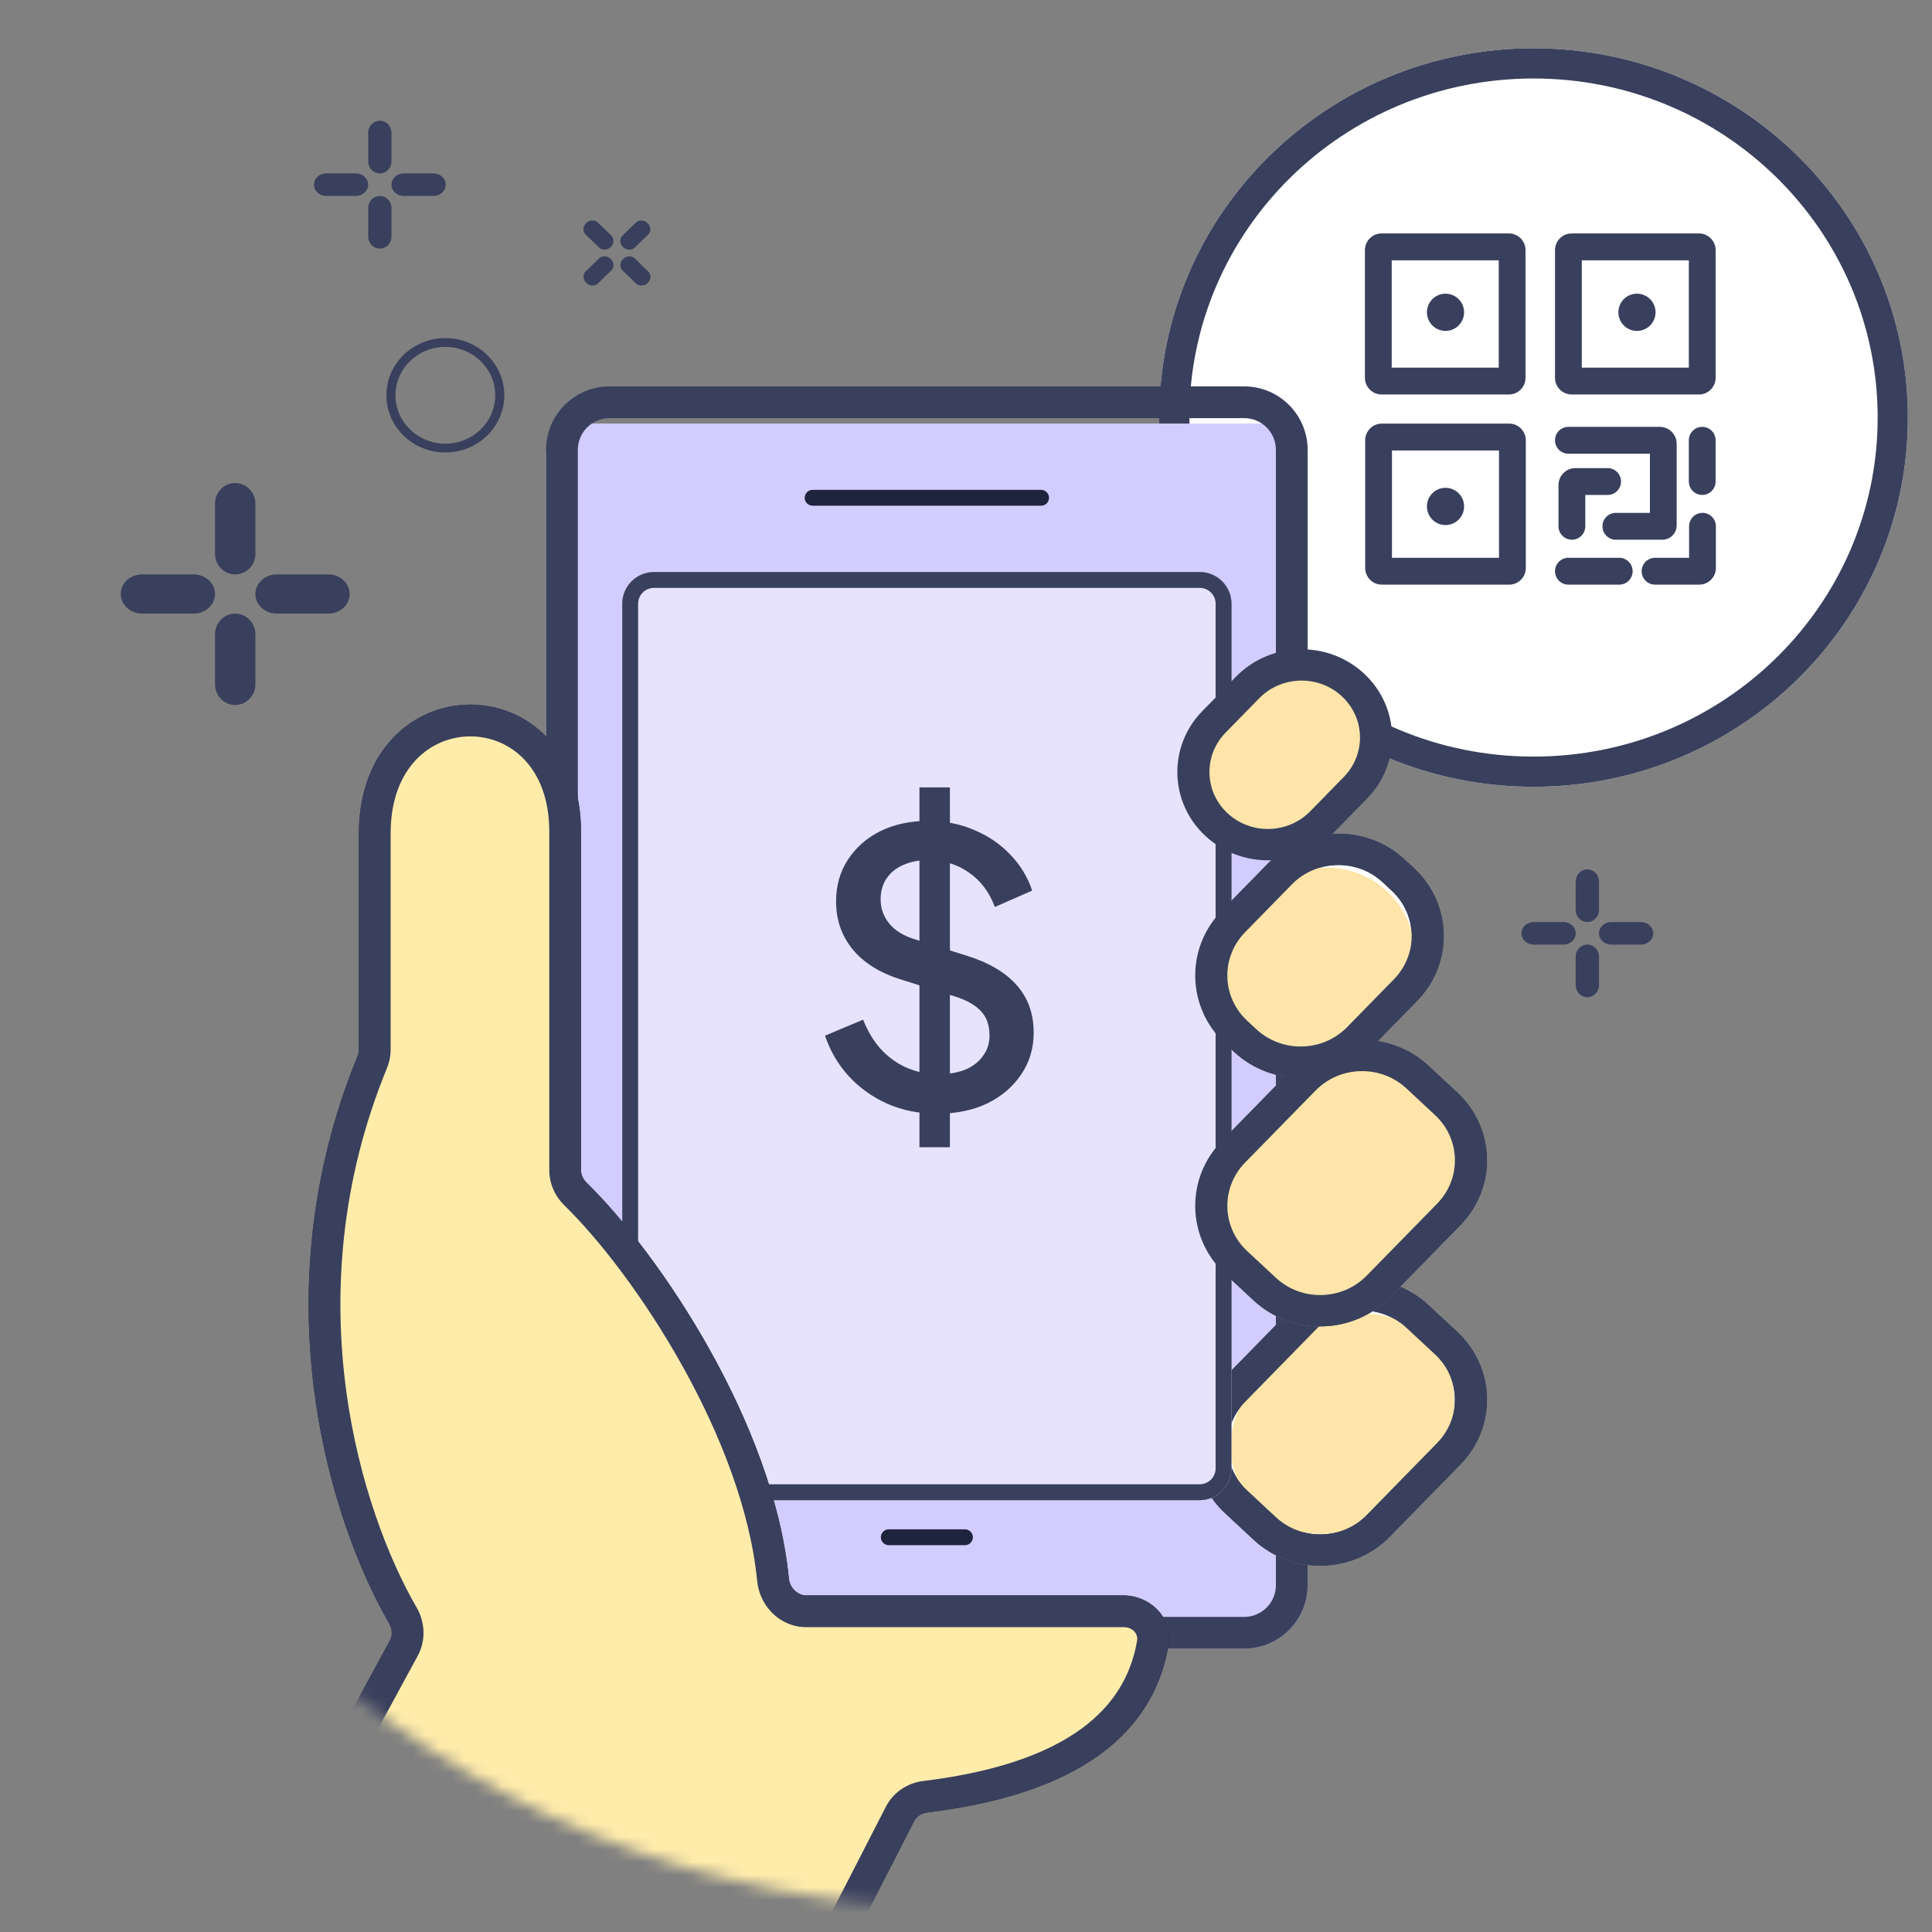 <svg width="152" height="152" viewBox="0 0 152 152" fill="none" xmlns="http://www.w3.org/2000/svg">
<rect x="0" y="0" width="152" height="152" fill="#808080" stroke="none"/>
<path d="M150.1 32.85C150.1 48.894 136.915 61.9 120.65 61.9C104.385 61.9 91.2 48.894 91.2 32.85C91.2 16.806 104.385 3.8 120.65 3.8C136.915 3.8 150.1 16.806 150.1 32.85Z" fill="white"/>
<path fill-rule="evenodd" clip-rule="evenodd" d="M120.65 59.525C135.634 59.525 147.725 47.552 147.725 32.85C147.725 18.148 135.634 6.175 120.65 6.175C105.666 6.175 93.575 18.148 93.575 32.85C93.575 47.552 105.666 59.525 120.65 59.525ZM120.65 61.9C136.915 61.9 150.1 48.894 150.1 32.85C150.1 16.806 136.915 3.8 120.65 3.8C104.385 3.8 91.2 16.806 91.2 32.85C91.2 48.894 104.385 61.9 120.65 61.9Z" fill="#39405D"/>
<path fill-rule="evenodd" clip-rule="evenodd" d="M107.385 19.679V29.724C107.385 30.447 107.972 31.036 108.694 31.036H118.712C119.434 31.036 120.021 30.447 120.021 29.724V19.679C120.021 18.955 119.434 18.366 118.712 18.366H108.694C107.972 18.366 107.385 18.955 107.385 19.679ZM109.493 20.48H117.914V28.923H109.493V20.48ZM123.649 31.036H133.667C134.389 31.036 134.977 30.447 134.977 29.724V19.679C134.977 18.955 134.389 18.366 133.667 18.366H123.649C122.928 18.366 122.34 18.955 122.34 19.679V29.724C122.34 30.447 122.928 31.036 123.649 31.036ZM124.449 20.48H132.869V28.923H124.449V20.48ZM108.714 33.327H118.732C119.454 33.327 120.042 33.916 120.042 34.64V44.685C120.042 45.409 119.454 45.997 118.732 45.997H108.714C107.993 45.997 107.405 45.408 107.405 44.685V34.64C107.405 33.916 107.993 33.327 108.714 33.327ZM109.514 43.884H117.934V35.441H109.514V43.884ZM130.211 45.997C129.629 45.997 129.157 45.524 129.157 44.941C129.157 44.357 129.629 43.884 130.211 43.884H132.889V41.406C132.889 40.822 133.361 40.349 133.943 40.349C134.525 40.349 134.997 40.822 134.997 41.406V44.685C134.997 45.408 134.409 45.997 133.687 45.997H130.211ZM127.534 37.883C127.534 37.3 127.062 36.827 126.48 36.827H123.945C123.212 36.827 122.615 37.425 122.615 38.16V41.406C122.615 41.99 123.087 42.463 123.669 42.463C124.251 42.463 124.723 41.99 124.723 41.406V38.94H126.48C127.062 38.94 127.534 38.467 127.534 37.883ZM129.806 35.697H123.394C122.812 35.697 122.34 35.224 122.34 34.64C122.34 34.056 122.812 33.583 123.394 33.583H130.584C131.317 33.583 131.913 34.181 131.913 34.916V41.329C131.913 41.954 131.406 42.463 130.783 42.463H127.127C126.545 42.463 126.073 41.99 126.073 41.406C126.073 40.822 126.545 40.349 127.127 40.349H129.806V35.697ZM133.923 38.94C134.505 38.94 134.976 38.467 134.976 37.883V34.64C134.976 34.056 134.505 33.583 133.923 33.583C133.34 33.583 132.869 34.056 132.869 34.64V37.883C132.869 38.467 133.34 38.94 133.923 38.94ZM127.393 43.884C127.975 43.884 128.447 44.357 128.447 44.941C128.447 45.524 127.975 45.997 127.393 45.997H123.394C122.812 45.997 122.34 45.524 122.34 44.941C122.34 44.357 122.812 43.884 123.394 43.884H127.393Z" fill="#39405D"/>
<path d="M115.187 39.843C115.187 40.653 114.532 41.309 113.725 41.309C112.918 41.309 112.264 40.653 112.264 39.843C112.264 39.034 112.918 38.378 113.725 38.378C114.532 38.378 115.187 39.034 115.187 39.843Z" fill="#39405D"/>
<path d="M115.187 24.57C115.187 25.379 114.532 26.035 113.725 26.035C112.918 26.035 112.264 25.379 112.264 24.57C112.264 23.761 112.918 23.105 113.725 23.105C114.532 23.105 115.187 23.761 115.187 24.57Z" fill="#39405D"/>
<path d="M130.25 24.57C130.25 25.379 129.595 26.035 128.788 26.035C127.981 26.035 127.327 25.379 127.327 24.57C127.327 23.761 127.981 23.105 128.788 23.105C129.595 23.105 130.25 23.761 130.25 24.57Z" fill="#39405D"/>
<mask id="mask0_5841_114073" style="mask-type:alpha" maskUnits="userSpaceOnUse" x="0" y="1" width="152" height="150">
<path d="M152 76C152 116.924 117.974 150.1 76 150.1C34.026 150.1 0 116.924 0 76C0 35.076 34.026 1.9 76 1.9C117.974 1.9 152 35.076 152 76Z" fill="#5A50F9"/>
</mask>
<g mask="url(#mask0_5841_114073)">
<path d="M42.965 35.817C42.965 34.438 44.083 33.321 45.462 33.321H100.382C101.761 33.321 102.878 34.438 102.878 35.817V124.713C102.878 127.47 100.643 129.706 97.885 129.706H45.462C44.083 129.706 42.965 128.588 42.965 127.209V35.817Z" fill="#D3CCFE"/>
<path fill-rule="evenodd" clip-rule="evenodd" d="M97.885 32.896H47.958C46.579 32.896 45.462 34.014 45.462 35.393V124.713C45.462 126.092 46.579 127.209 47.958 127.209H97.885C99.264 127.209 100.382 126.092 100.382 124.713V35.393C100.382 34.014 99.264 32.896 97.885 32.896ZM47.958 30.4C45.201 30.4 42.965 32.635 42.965 35.393V124.713C42.965 127.47 45.201 129.706 47.958 129.706H97.885C100.643 129.706 102.878 127.47 102.878 124.713V35.393C102.878 32.635 100.643 30.4 97.885 30.4H47.958Z" fill="#39405D"/>
<path d="M48.956 47.5C48.956 46.122 50.074 45.004 51.453 45.004H94.391C95.769 45.004 96.887 46.122 96.887 47.5V115.526C96.887 116.905 95.769 118.023 94.391 118.023H51.453C50.074 118.023 48.956 116.905 48.956 115.526V47.5Z" fill="white"/>
<path fill-rule="evenodd" clip-rule="evenodd" d="M94.391 46.252H51.453C50.764 46.252 50.205 46.811 50.205 47.5V115.526C50.205 116.216 50.764 116.775 51.453 116.775H94.391C95.08 116.775 95.639 116.216 95.639 115.526V47.5C95.639 46.811 95.08 46.252 94.391 46.252ZM51.453 45.004C50.074 45.004 48.956 46.122 48.956 47.5V115.526C48.956 116.905 50.074 118.023 51.453 118.023H94.391C95.769 118.023 96.887 116.905 96.887 115.526V47.5C96.887 46.122 95.769 45.004 94.391 45.004H51.453Z" fill="#1E243D"/>
<path d="M101.672 102.931C104.564 99.974 109.364 99.861 112.393 102.677L114.647 104.774C117.676 107.59 117.787 112.271 114.894 115.227L109.354 120.89C106.462 123.847 101.662 123.96 98.633 121.143L96.379 119.047C93.35 116.23 93.24 111.55 96.132 108.593L101.672 102.931Z" fill="white"/>
<path fill-rule="evenodd" clip-rule="evenodd" d="M112.901 106.558L110.647 104.462C108.628 102.584 105.428 102.66 103.5 104.631L97.96 110.293C96.032 112.264 96.105 115.385 98.125 117.262L100.379 119.359C102.398 121.237 105.598 121.161 107.526 119.19L113.066 113.527C114.994 111.556 114.921 108.436 112.901 106.558ZM112.393 102.677C109.364 99.861 104.564 99.974 101.672 102.931L96.132 108.593C93.24 111.55 93.35 116.23 96.379 119.047L98.633 121.143C101.662 123.96 106.462 123.847 109.354 120.89L114.894 115.227C117.787 112.271 117.676 107.59 114.647 104.774L112.393 102.677Z" fill="#1E243D"/>
<path d="M102.206 105.503C104.91 102.739 109.398 102.633 112.23 105.266C115.062 107.9 115.165 112.276 112.461 115.04L109.042 118.535C106.338 121.299 101.85 121.405 99.018 118.771C96.186 116.138 96.083 111.762 98.787 108.998L102.206 105.503Z" fill="#FFE5AA"/>
<path fill-rule="evenodd" clip-rule="evenodd" d="M112.901 106.558L110.647 104.462C108.628 102.584 105.428 102.66 103.5 104.631L97.96 110.293C96.032 112.264 96.105 115.385 98.125 117.262L100.379 119.359C102.398 121.237 105.598 121.161 107.526 119.19L113.066 113.527C114.994 111.556 114.921 108.436 112.901 106.558ZM112.393 102.677C109.364 99.861 104.564 99.974 101.672 102.931L96.132 108.593C93.24 111.55 93.35 116.23 96.379 119.047L98.633 121.143C101.662 123.96 106.462 123.847 109.354 120.89L114.894 115.227C117.787 112.271 117.676 107.59 114.647 104.774L112.393 102.677Z" fill="#39405D"/>
<path d="M101.672 84.1C104.564 81.143 109.364 81.03 112.393 83.847L114.647 85.943C117.676 88.76 117.787 93.44 114.894 96.397L109.354 102.059C106.462 105.016 101.662 105.129 98.633 102.313L96.379 100.216C93.35 97.4 93.24 92.719 96.132 89.763L101.672 84.1Z" fill="white"/>
<path fill-rule="evenodd" clip-rule="evenodd" d="M112.901 87.728L110.647 85.631C108.628 83.753 105.428 83.829 103.5 85.8L97.96 91.463C96.032 93.434 96.105 96.554 98.125 98.432L100.379 100.528C102.398 102.406 105.598 102.33 107.526 100.359L113.066 94.697C114.994 92.726 114.921 89.605 112.901 87.728ZM112.393 83.847C109.364 81.03 104.564 81.143 101.672 84.1L96.132 89.763C93.24 92.719 93.35 97.4 96.379 100.216L98.633 102.313C101.662 105.129 106.462 105.016 109.354 102.059L114.894 96.397C117.787 93.44 117.676 88.76 114.647 85.943L112.393 83.847Z" fill="#1E243D"/>
<path d="M99.808 67.882C102.701 64.925 107.501 64.812 110.53 67.628L111.245 68.294C114.274 71.111 114.385 75.791 111.492 78.748L107.816 82.505C104.924 85.462 100.124 85.575 97.095 82.759L96.379 82.093C93.35 79.276 93.24 74.596 96.132 71.639L99.808 67.882Z" fill="white"/>
<path fill-rule="evenodd" clip-rule="evenodd" d="M109.499 70.078L108.784 69.413C106.765 67.535 103.565 67.611 101.636 69.582L97.96 73.34C96.032 75.311 96.106 78.431 98.125 80.309L98.841 80.974C100.86 82.852 104.06 82.776 105.988 80.805L109.664 77.047C111.592 75.076 111.519 71.956 109.499 70.078ZM110.53 67.628C107.501 64.812 102.701 64.925 99.808 67.882L96.132 71.639C93.24 74.596 93.35 79.276 96.379 82.093L97.095 82.759C100.124 85.575 104.924 85.462 107.816 82.505L111.492 78.748C114.385 75.791 114.274 71.111 111.245 68.294L110.53 67.628Z" fill="#1E243D"/>
<path fill-rule="evenodd" clip-rule="evenodd" d="M63.31 39.162C63.31 38.818 63.59 38.538 63.934 38.538H81.908C82.253 38.538 82.532 38.818 82.532 39.162C82.532 39.507 82.253 39.786 81.908 39.786H63.934C63.59 39.786 63.31 39.507 63.31 39.162Z" fill="#1E243D"/>
<path fill-rule="evenodd" clip-rule="evenodd" d="M69.302 120.943C69.302 120.599 69.581 120.319 69.926 120.319H75.917C76.262 120.319 76.541 120.599 76.541 120.943C76.541 121.288 76.262 121.568 75.917 121.568H69.926C69.581 121.568 69.302 121.288 69.302 120.943Z" fill="#1E243D"/>
<path d="M48.956 47.5C48.956 46.122 50.074 45.004 51.453 45.004H94.391C95.769 45.004 96.887 46.122 96.887 47.5V115.526C96.887 116.905 95.769 118.023 94.391 118.023H51.453C50.074 118.023 48.956 116.905 48.956 115.526V47.5Z" fill="#E7E3FF"/>
<path fill-rule="evenodd" clip-rule="evenodd" d="M94.391 46.252H51.453C50.764 46.252 50.205 46.811 50.205 47.5V115.526C50.205 116.216 50.764 116.775 51.453 116.775H94.391C95.08 116.775 95.639 116.216 95.639 115.526V47.5C95.639 46.811 95.08 46.252 94.391 46.252ZM51.453 45.004C50.074 45.004 48.956 46.122 48.956 47.5V115.526C48.956 116.905 50.074 118.023 51.453 118.023H94.391C95.769 118.023 96.887 116.905 96.887 115.526V47.5C96.887 46.122 95.769 45.004 94.391 45.004H51.453Z" fill="#39405D"/>
<path d="M31.766 129.678L21.002 149.502C20.099 151.165 21.303 153.189 23.196 153.189H63.907C64.844 153.189 65.701 152.665 66.129 151.832L70.801 142.72C71.189 141.964 71.939 141.461 72.784 141.358C85.894 139.765 89.84 134.345 90.697 129.253C90.925 127.893 89.778 126.768 88.399 126.768H63.435C62.057 126.768 60.948 125.648 60.815 124.276C59.673 112.565 50.945 99.478 45.273 93.938C44.765 93.442 44.463 92.773 44.463 92.062V65.432C44.463 53.749 29.485 53.749 29.485 65.567V82.585C29.485 82.919 29.416 83.253 29.289 83.561C21.667 102.121 27.293 119.501 31.697 127.093C32.159 127.89 32.206 128.869 31.766 129.678Z" fill="white"/>
<path fill-rule="evenodd" clip-rule="evenodd" d="M32.73 59.776C31.577 60.992 30.733 62.885 30.733 65.567V82.586C30.733 83.09 30.629 83.584 30.444 84.036C23.011 102.135 28.504 119.102 32.776 126.467C33.439 127.609 33.527 129.051 32.863 130.274L22.099 150.097C21.648 150.929 22.25 151.941 23.196 151.941H63.907C64.375 151.941 64.804 151.679 65.018 151.263L69.691 142.151C70.276 141.009 71.396 140.269 72.633 140.119C79.049 139.34 83.064 137.641 85.555 135.644C88.017 133.67 89.081 131.332 89.466 129.046C89.541 128.596 89.164 128.016 88.399 128.016H63.435C61.342 128.016 59.761 126.334 59.572 124.397C59.024 118.778 56.642 112.749 53.653 107.402C50.667 102.06 47.137 97.504 44.401 94.831C43.67 94.117 43.215 93.133 43.215 92.062V65.432C43.215 62.787 42.373 60.922 41.224 59.728C40.066 58.526 38.525 57.928 36.98 57.935C35.434 57.942 33.891 58.554 32.73 59.776ZM43.022 57.997C44.681 59.719 45.711 62.236 45.711 65.432V92.062C45.711 92.413 45.86 92.766 46.146 93.045C49.081 95.913 52.751 100.67 55.832 106.184C58.911 111.693 61.463 118.063 62.057 124.155C62.135 124.962 62.771 125.52 63.435 125.52H88.399C90.392 125.52 92.309 127.191 91.927 129.46C91.455 132.267 90.118 135.185 87.116 137.592C84.142 139.976 79.629 141.784 72.934 142.597C72.483 142.652 72.102 142.919 71.912 143.29L67.239 152.402C66.598 153.651 65.312 154.438 63.907 154.438H23.196C20.357 154.438 18.551 151.401 19.905 148.906L30.669 129.083C30.885 128.686 30.879 128.171 30.617 127.719C26.081 119.899 20.324 102.107 28.134 83.087C28.202 82.921 28.237 82.749 28.237 82.586V65.567C28.237 62.34 29.265 59.801 30.92 58.058C32.568 56.322 34.769 55.448 36.968 55.439C39.167 55.429 41.371 56.282 43.022 57.997Z" fill="#1E243D"/>
<path d="M31.741 129.607L21.002 149.384C20.099 151.048 21.303 153.072 23.196 153.072H63.907C64.844 153.072 65.701 152.548 66.129 151.715L70.79 142.625C71.184 141.856 71.954 141.35 72.813 141.259C86.754 139.775 90.025 133.854 90.722 129.272C90.929 127.909 89.778 126.785 88.399 126.785H64.331C63.211 126.785 62.231 126.036 61.907 124.964C57.485 110.316 50.581 100.656 44.899 92.372C44.614 91.957 44.463 91.467 44.463 90.964V68.37C44.463 52.663 29.485 54.675 29.485 62.528V80.976C29.485 81.33 29.407 81.685 29.264 82.009C20.471 101.999 26.6 119.016 31.624 126.961C32.131 127.763 32.194 128.773 31.741 129.607Z" fill="#FFECAB"/>
<path fill-rule="evenodd" clip-rule="evenodd" d="M32.73 59.776C31.577 60.992 30.733 62.885 30.733 65.567V82.586C30.733 83.09 30.629 83.584 30.444 84.036C23.011 102.135 28.504 119.102 32.776 126.467C33.439 127.609 33.527 129.051 32.863 130.274L22.099 150.097C21.648 150.929 22.25 151.941 23.196 151.941H63.907C64.375 151.941 64.804 151.679 65.018 151.263L69.691 142.151C70.276 141.009 71.396 140.269 72.633 140.119C79.049 139.34 83.064 137.641 85.555 135.644C88.017 133.67 89.081 131.332 89.466 129.046C89.541 128.596 89.164 128.016 88.399 128.016H63.435C61.342 128.016 59.761 126.334 59.572 124.397C59.024 118.778 56.642 112.749 53.653 107.402C50.667 102.06 47.137 97.504 44.401 94.831C43.67 94.117 43.215 93.133 43.215 92.062V65.432C43.215 62.787 42.373 60.922 41.224 59.728C40.066 58.526 38.525 57.928 36.98 57.935C35.434 57.942 33.891 58.554 32.73 59.776ZM43.022 57.997C44.681 59.719 45.711 62.236 45.711 65.432V92.062C45.711 92.413 45.86 92.766 46.146 93.045C49.081 95.913 52.751 100.67 55.832 106.184C58.911 111.693 61.463 118.063 62.057 124.155C62.135 124.962 62.771 125.52 63.435 125.52H88.399C90.392 125.52 92.309 127.191 91.927 129.46C91.455 132.267 90.118 135.185 87.116 137.592C84.142 139.976 79.629 141.784 72.934 142.597C72.483 142.652 72.102 142.919 71.912 143.29L67.239 152.402C66.598 153.651 65.312 154.438 63.907 154.438H23.196C20.357 154.438 18.551 151.401 19.905 148.906L30.669 129.083C30.885 128.686 30.879 128.171 30.617 127.719C26.081 119.899 20.324 102.107 28.134 83.087C28.202 82.921 28.237 82.749 28.237 82.586V65.567C28.237 62.34 29.265 59.801 30.92 58.058C32.568 56.322 34.769 55.448 36.968 55.439C39.167 55.429 41.371 56.282 43.022 57.997Z" fill="#39405D"/>
<path d="M102.561 85.754C105.129 83.129 109.587 83.209 112.518 85.935C115.448 88.66 115.742 92.998 113.173 95.623L108.651 100.246C106.082 102.871 101.624 102.791 98.694 100.065C95.763 97.34 95.47 93.002 98.038 90.377L102.561 85.754Z" fill="#FFE5AA"/>
<path d="M99.302 70.361C101.955 67.648 106.359 67.544 109.138 70.128C111.917 72.712 112.019 77.007 109.365 79.719L108.353 80.754C105.699 83.467 101.295 83.571 98.516 80.986C95.737 78.402 95.636 74.108 98.289 71.395L99.302 70.361Z" fill="#FFE5AA"/>
<path d="M97.096 55.117C99.438 52.723 103.325 52.631 105.777 54.912C108.23 57.193 108.319 60.983 105.977 63.377L105.084 64.29C102.742 66.684 98.855 66.776 96.402 64.495C93.95 62.214 93.86 58.425 96.202 56.03L97.096 55.117Z" fill="#FFE5AA"/>
<path fill-rule="evenodd" clip-rule="evenodd" d="M112.901 87.728L110.647 85.631C108.628 83.753 105.428 83.829 103.5 85.8L97.96 91.463C96.032 93.434 96.105 96.554 98.125 98.432L100.379 100.528C102.398 102.406 105.598 102.33 107.526 100.359L113.066 94.697C114.994 92.726 114.921 89.605 112.901 87.728ZM112.393 83.847C109.364 81.03 104.564 81.143 101.672 84.1L96.132 89.763C93.24 92.719 93.35 97.4 96.379 100.216L98.633 102.313C101.662 105.129 106.462 105.016 109.354 102.059L114.894 96.397C117.787 93.44 117.676 88.76 114.647 85.943L112.393 83.847Z" fill="#39405D"/>
<path fill-rule="evenodd" clip-rule="evenodd" d="M109.499 70.078L108.784 69.413C106.765 67.535 103.565 67.611 101.636 69.582L97.96 73.34C96.032 75.311 96.106 78.431 98.125 80.309L98.841 80.974C100.86 82.852 104.06 82.776 105.988 80.805L109.664 77.047C111.592 75.076 111.519 71.956 109.499 70.078ZM110.53 67.628C107.501 64.812 102.701 64.925 99.808 67.882L96.132 71.639C93.24 74.596 93.35 79.276 96.379 82.093L97.095 82.759C100.124 85.575 104.924 85.462 107.816 82.505L111.492 78.748C114.385 75.791 114.274 71.111 111.245 68.294L110.53 67.628Z" fill="#39405D"/>
<path fill-rule="evenodd" clip-rule="evenodd" d="M103.083 63.827L105.724 61.127C107.479 59.333 107.412 56.493 105.574 54.784C103.736 53.075 100.824 53.144 99.068 54.938L96.427 57.638C94.672 59.432 94.739 62.272 96.577 63.981C98.415 65.69 101.328 65.621 103.083 63.827ZM107.32 52.999C104.472 50.351 99.96 50.458 97.24 53.238L94.599 55.938C91.88 58.717 91.984 63.117 94.831 65.766C97.679 68.414 102.192 68.307 104.911 65.527L107.552 62.827C110.271 60.048 110.168 55.648 107.32 52.999Z" fill="#39405D"/>
<path d="M73.716 87.621C72.318 87.621 71.02 87.362 69.822 86.843C68.624 86.303 67.605 85.574 66.766 84.656C65.928 83.737 65.309 82.679 64.909 81.48L67.905 80.222C68.444 81.6 69.233 82.659 70.271 83.398C71.31 84.136 72.508 84.506 73.866 84.506C74.665 84.506 75.364 84.386 75.963 84.147C76.562 83.887 77.022 83.527 77.341 83.068C77.681 82.609 77.85 82.079 77.85 81.48C77.85 80.662 77.621 80.013 77.161 79.533C76.702 79.054 76.023 78.674 75.124 78.395L70.93 77.077C69.253 76.558 67.975 75.769 67.096 74.71C66.217 73.632 65.778 72.374 65.778 70.936C65.778 69.677 66.088 68.579 66.707 67.641C67.326 66.682 68.174 65.933 69.253 65.394C70.351 64.855 71.6 64.585 72.997 64.585C74.335 64.585 75.554 64.825 76.652 65.304C77.751 65.763 78.689 66.402 79.468 67.221C80.267 68.04 80.846 68.989 81.206 70.067L78.27 71.355C77.83 70.177 77.141 69.268 76.203 68.629C75.284 67.99 74.216 67.67 72.997 67.67C72.258 67.67 71.609 67.8 71.05 68.06C70.491 68.299 70.052 68.659 69.732 69.138C69.433 69.598 69.283 70.137 69.283 70.756C69.283 71.475 69.513 72.114 69.972 72.673C70.431 73.232 71.13 73.652 72.069 73.931L75.963 75.159C77.74 75.699 79.079 76.478 79.977 77.496C80.876 78.495 81.325 79.743 81.325 81.241C81.325 82.479 80.996 83.577 80.337 84.536C79.698 85.495 78.809 86.253 77.671 86.813C76.532 87.352 75.214 87.621 73.716 87.621ZM72.338 90.258V61.949H74.735V90.258H72.338Z" fill="#39405D"/>
</g>
<path fill-rule="evenodd" clip-rule="evenodd" d="M39.677 31.099C39.677 28.614 37.6 26.6 35.038 26.6C32.476 26.6 30.4 28.614 30.4 31.099C30.4 33.584 32.477 35.598 35.038 35.598C37.599 35.596 39.675 33.583 39.677 31.099ZM31.113 31.099C31.113 28.997 32.871 27.292 35.038 27.292C37.205 27.294 38.961 28.997 38.963 31.099C38.963 33.201 37.206 34.906 35.038 34.906C32.871 34.906 31.113 33.201 31.113 31.099Z" fill="#39405D"/>
<path fill-rule="evenodd" clip-rule="evenodd" d="M18.504 48.274C19.332 48.274 20.013 48.925 20.086 49.756L20.093 49.904V53.836C20.093 54.737 19.381 55.466 18.504 55.466C17.676 55.466 16.995 54.816 16.922 53.985L16.915 53.836V49.904C16.915 49.004 17.627 48.274 18.504 48.274ZM25.829 45.192C26.755 45.192 27.508 45.882 27.508 46.733C27.508 47.538 26.836 48.197 25.981 48.268L25.829 48.274H21.772C20.845 48.274 20.093 47.585 20.093 46.733C20.093 45.929 20.764 45.269 21.619 45.198L21.772 45.192H25.829ZM15.236 45.192C16.162 45.192 16.915 45.882 16.915 46.733C16.915 47.538 16.244 48.197 15.389 48.268L15.236 48.274H11.179C10.253 48.274 9.5 47.585 9.5 46.733C9.5 45.929 10.171 45.269 11.026 45.198L11.179 45.192H15.236ZM18.504 38C19.332 38 20.013 38.651 20.086 39.482L20.093 39.63V43.562C20.093 44.463 19.381 45.192 18.504 45.192C17.676 45.192 16.995 44.541 16.922 43.71L16.915 43.562V39.63C16.915 38.729 17.627 38 18.504 38Z" fill="#39405D"/>
<path fill-rule="evenodd" clip-rule="evenodd" d="M124.884 74.315C125.361 74.315 125.753 74.69 125.795 75.168L125.799 75.254V77.518C125.799 78.036 125.389 78.456 124.884 78.456C124.407 78.456 124.015 78.082 123.973 77.603L123.969 77.518V75.254C123.969 74.735 124.379 74.315 124.884 74.315ZM129.101 72.541C129.635 72.541 130.068 72.938 130.068 73.428C130.068 73.891 129.682 74.271 129.189 74.312L129.101 74.316H126.766C126.232 74.316 125.799 73.918 125.799 73.428C125.799 72.965 126.185 72.585 126.678 72.544L126.766 72.541H129.101ZM123.002 72.541C123.536 72.541 123.969 72.938 123.969 73.428C123.969 73.891 123.583 74.271 123.09 74.312L123.002 74.316H120.667C120.133 74.316 119.7 73.918 119.7 73.428C119.7 72.965 120.086 72.585 120.579 72.544L120.667 72.541H123.002ZM124.884 68.4C125.361 68.4 125.753 68.775 125.795 69.253L125.799 69.338V71.602C125.799 72.121 125.389 72.541 124.884 72.541C124.407 72.541 124.015 72.166 123.973 71.688L123.969 71.602V69.338C123.969 68.82 124.379 68.4 124.884 68.4Z" fill="#39405D"/>
<path fill-rule="evenodd" clip-rule="evenodd" d="M29.884 15.415C30.361 15.415 30.753 15.79 30.795 16.269L30.799 16.354V18.618C30.799 19.137 30.389 19.556 29.884 19.556C29.407 19.556 29.015 19.182 28.973 18.703L28.969 18.618V16.354C28.969 15.835 29.379 15.415 29.884 15.415ZM34.101 13.641C34.635 13.641 35.068 14.038 35.068 14.528C35.068 14.991 34.682 15.371 34.189 15.412L34.101 15.415H31.766C31.232 15.415 30.799 15.018 30.799 14.528C30.799 14.065 31.185 13.685 31.678 13.645L31.766 13.641H34.101ZM28.002 13.641C28.536 13.641 28.969 14.038 28.969 14.528C28.969 14.991 28.583 15.371 28.09 15.412L28.002 15.415H25.667C25.133 15.415 24.7 15.018 24.7 14.528C24.7 14.065 25.086 13.685 25.579 13.645L25.667 13.641H28.002ZM29.884 9.5C30.361 9.5 30.753 9.875 30.795 10.353L30.799 10.439V12.702C30.799 13.221 30.389 13.641 29.884 13.641C29.407 13.641 29.015 13.266 28.973 12.788L28.969 12.702V10.439C28.969 9.92 29.379 9.5 29.884 9.5Z" fill="#39405D"/>
<path fill-rule="evenodd" clip-rule="evenodd" d="M48.053 20.375C48.305 20.62 48.338 20.992 48.137 21.231L48.099 21.272L47.044 22.299C46.802 22.534 46.389 22.513 46.122 22.253C45.87 22.008 45.837 21.636 46.037 21.397L46.075 21.356L47.131 20.329C47.373 20.094 47.786 20.114 48.053 20.375ZM51.001 21.364C51.243 21.6 51.224 22.001 50.957 22.261C50.705 22.506 50.323 22.537 50.077 22.341L50.035 22.304L48.976 21.273C48.734 21.037 48.753 20.636 49.02 20.376C49.272 20.131 49.654 20.101 49.899 20.296L49.941 20.333L51.001 21.364ZM48.095 18.537C48.337 18.773 48.318 19.174 48.051 19.434C47.799 19.679 47.417 19.709 47.172 19.513L47.13 19.477L46.07 18.445C45.828 18.21 45.847 17.808 46.114 17.549C46.366 17.304 46.748 17.273 46.994 17.469L47.035 17.506L48.095 18.537ZM50.949 17.556C51.202 17.802 51.234 18.174 51.034 18.413L50.996 18.453L49.94 19.48C49.698 19.716 49.285 19.695 49.018 19.435C48.766 19.19 48.733 18.818 48.934 18.579L48.972 18.538L50.027 17.511C50.269 17.276 50.682 17.296 50.949 17.556Z" fill="#39405D"/>
</svg>
